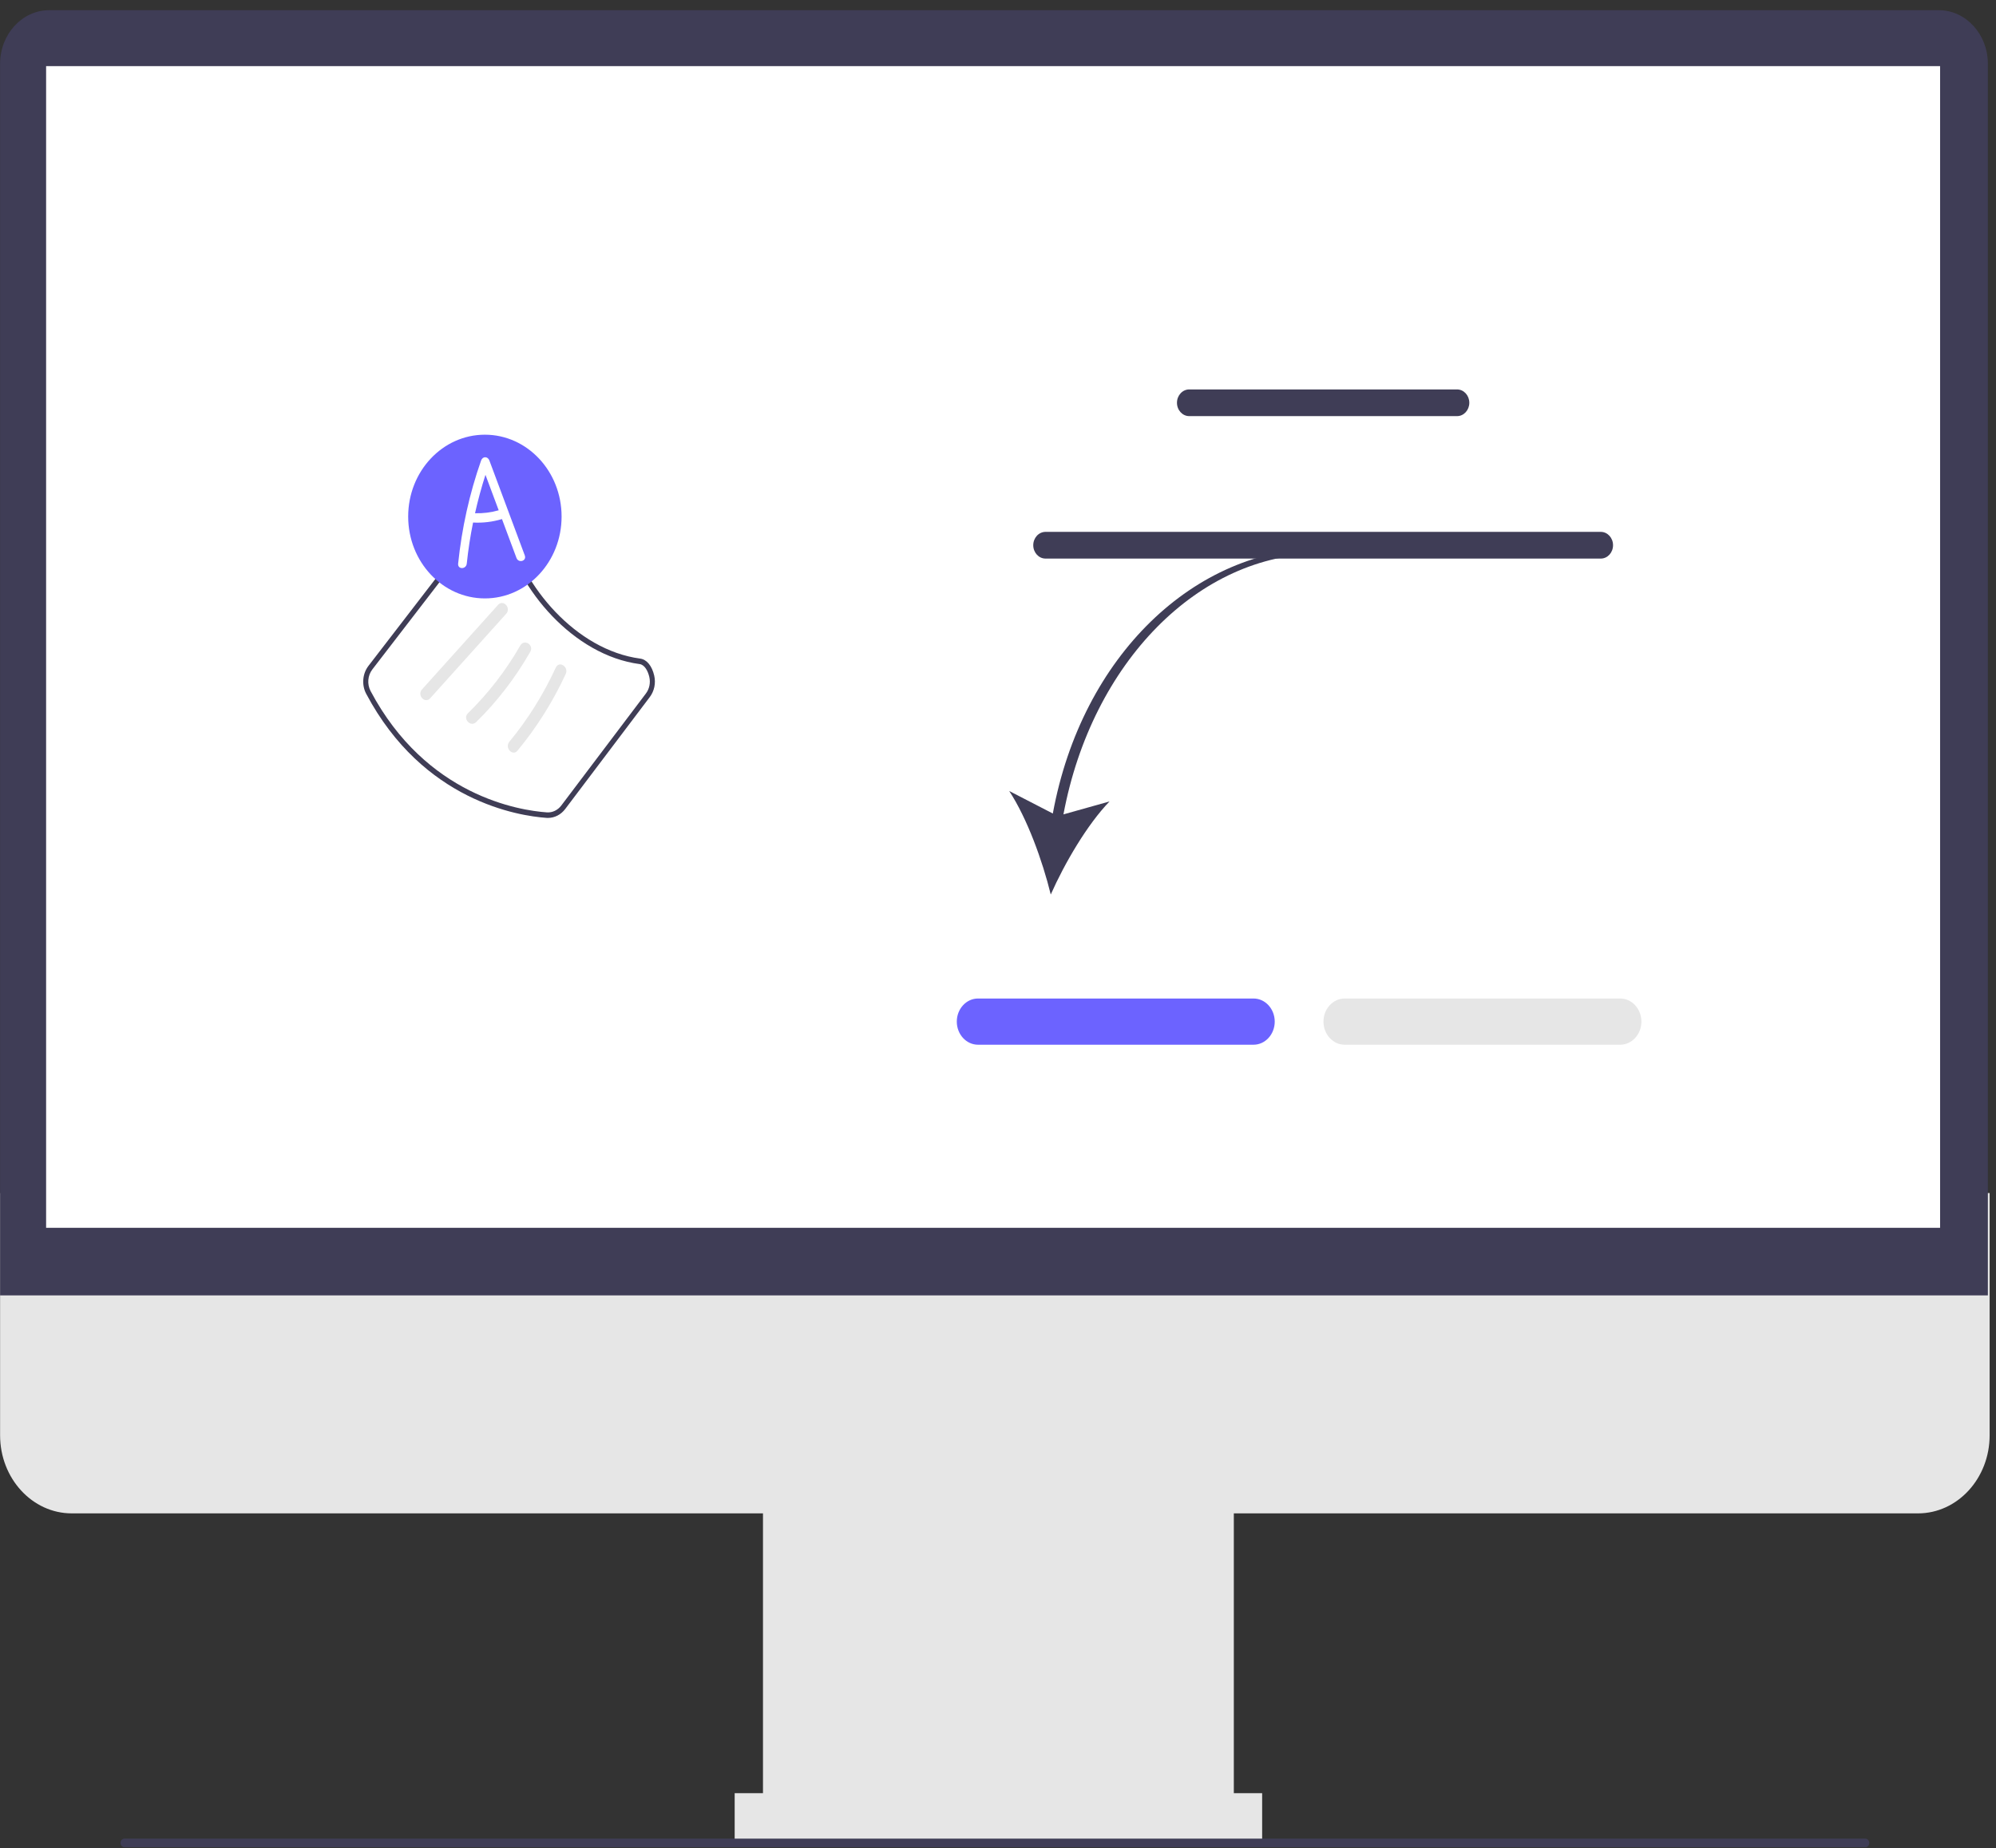 <svg width="176" height="163" viewBox="0 0 176 163" fill="none" xmlns="http://www.w3.org/2000/svg">
<rect x="0" y="0" width="176" height="163" fill="#333333" stroke="none"/>
<g clip-path="url(#clip0_88_535)">
<path d="M169.125 133.465H6.322C2.841 133.465 0.008 130.376 0.008 126.58V105.215H175.439V126.58C175.439 130.376 172.607 133.465 169.125 133.465Z" fill="#E6E6E6"/>
<path d="M108.794 129.895H67.277V162.229H108.794V129.895Z" fill="#E6E6E6"/>
<path d="M111.292 158.141H64.781V162.225H111.292V158.141Z" fill="#E6E6E6"/>
<path d="M175.283 114.239H0.008V5.623C0.008 3.018 1.952 0.898 4.341 0.898H170.95C173.339 0.898 175.283 3.018 175.283 5.623V114.239Z" fill="#3F3D56"/>
<path d="M171.07 5.832H4.066V108.281H171.07V5.832Z" fill="white"/>
<path d="M92.834 71.744L88.988 69.758C90.565 72.158 91.924 75.906 92.652 78.888C93.884 76.11 95.87 72.711 97.835 70.68L93.771 71.82C96.276 58.438 105.695 48.831 116.481 48.831L116.633 48.348C105.367 48.348 95.391 57.822 92.834 71.744Z" fill="#3F3D56"/>
<path d="M110.532 92.134H86.236C85.206 92.134 84.367 91.22 84.367 90.096C84.367 88.973 85.206 88.059 86.236 88.059H110.532C111.563 88.059 112.401 88.973 112.401 90.096C112.401 91.22 111.563 92.134 110.532 92.134Z" fill="#6C63FF"/>
<path d="M142.864 92.134H118.568C117.538 92.134 116.699 91.22 116.699 90.096C116.699 88.973 117.538 88.059 118.568 88.059H142.864C143.895 88.059 144.733 88.973 144.733 90.096C144.733 91.22 143.895 92.134 142.864 92.134Z" fill="#E6E6E6"/>
<path d="M128.478 36.698H104.861C104.266 36.698 103.781 36.17 103.781 35.521C103.781 34.872 104.266 34.344 104.861 34.344H128.478C129.073 34.344 129.558 34.872 129.558 35.521C129.558 36.17 129.073 36.698 128.478 36.698Z" fill="#3F3D56"/>
<path d="M141.152 49.261H92.189C91.594 49.261 91.109 48.733 91.109 48.083C91.109 47.434 91.594 46.906 92.189 46.906H141.152C141.748 46.906 142.232 47.434 142.232 48.083C142.232 48.733 141.748 49.261 141.152 49.261Z" fill="#3F3D56"/>
<path d="M10.625 162.53C10.625 162.741 10.781 162.911 10.975 162.911H164.475C164.669 162.911 164.825 162.741 164.825 162.53C164.825 162.318 164.669 162.148 164.475 162.148H10.975C10.781 162.148 10.625 162.318 10.625 162.53Z" fill="#3F3D56"/>
<path d="M48.315 72.133C48.273 72.133 48.232 72.132 48.19 72.129C45.73 71.957 37.314 70.658 32.29 61.186C31.876 60.406 31.957 59.414 32.493 58.719L41.798 46.631C42.178 46.136 42.766 45.852 43.361 45.859C43.773 45.87 44.747 45.983 44.936 46.802C46.054 51.64 50.774 57.328 56.45 58.082C57.026 58.159 57.487 58.718 57.686 59.579C57.84 60.25 57.697 60.941 57.294 61.475L49.84 71.345C49.461 71.846 48.905 72.133 48.315 72.133ZM43.325 46.346C42.871 46.346 42.428 46.568 42.139 46.944L32.835 59.032C32.419 59.571 32.356 60.339 32.676 60.942C37.59 70.206 45.815 71.475 48.219 71.643C48.709 71.679 49.181 71.451 49.495 71.035L56.949 61.166C57.262 60.752 57.373 60.217 57.253 59.698C57.136 59.19 56.849 58.625 56.396 58.565C50.532 57.786 45.657 51.915 44.503 46.921C44.41 46.517 43.847 46.359 43.352 46.346C43.343 46.346 43.334 46.346 43.325 46.346Z" fill="#3F3D56"/>
<path d="M37.929 61.584L44.637 54.126C45.096 53.616 44.377 52.831 43.918 53.342L37.21 60.8C36.751 61.309 37.469 62.094 37.929 61.584Z" fill="#E6E6E6"/>
<path d="M41.979 63.687C43.831 61.878 45.44 59.783 46.757 57.484C47.105 56.877 46.225 56.32 45.879 56.925C44.605 59.147 43.05 61.154 41.26 62.903C40.772 63.381 41.493 64.162 41.979 63.687Z" fill="#E6E6E6"/>
<path d="M45.633 66.198C47.318 64.162 48.753 61.889 49.883 59.438C50.176 58.803 49.299 58.24 49.005 58.879C47.913 61.247 46.543 63.446 44.914 65.414C44.476 65.942 45.193 66.729 45.633 66.198Z" fill="#E6E6E6"/>
<path d="M42.756 52.774C46.491 52.774 49.519 49.542 49.519 45.555C49.519 41.568 46.491 38.336 42.756 38.336C39.02 38.336 35.992 41.568 35.992 45.555C35.992 49.542 39.02 52.774 42.756 52.774Z" fill="#6C63FF"/>
<path d="M46.274 48.984C45.234 46.195 44.194 43.407 43.154 40.618C43.01 40.233 42.56 40.219 42.42 40.618C41.392 43.542 40.72 46.592 40.397 49.703C40.342 50.232 41.104 50.228 41.158 49.703C41.285 48.486 41.472 47.278 41.713 46.082C42.57 46.131 43.434 46.026 44.262 45.777C44.688 46.919 45.114 48.062 45.54 49.204C45.722 49.693 46.459 49.479 46.274 48.984ZM41.886 45.262C42.142 44.118 42.45 42.987 42.806 41.875L43.973 45.002C43.289 45.197 42.591 45.284 41.886 45.262Z" fill="white"/>
</g>
<defs>
<clipPath id="clip0_88_535">
<rect width="175.432" height="162.013" fill="white" transform="translate(0.008 0.898)"/>
</clipPath>
</defs>
</svg>
